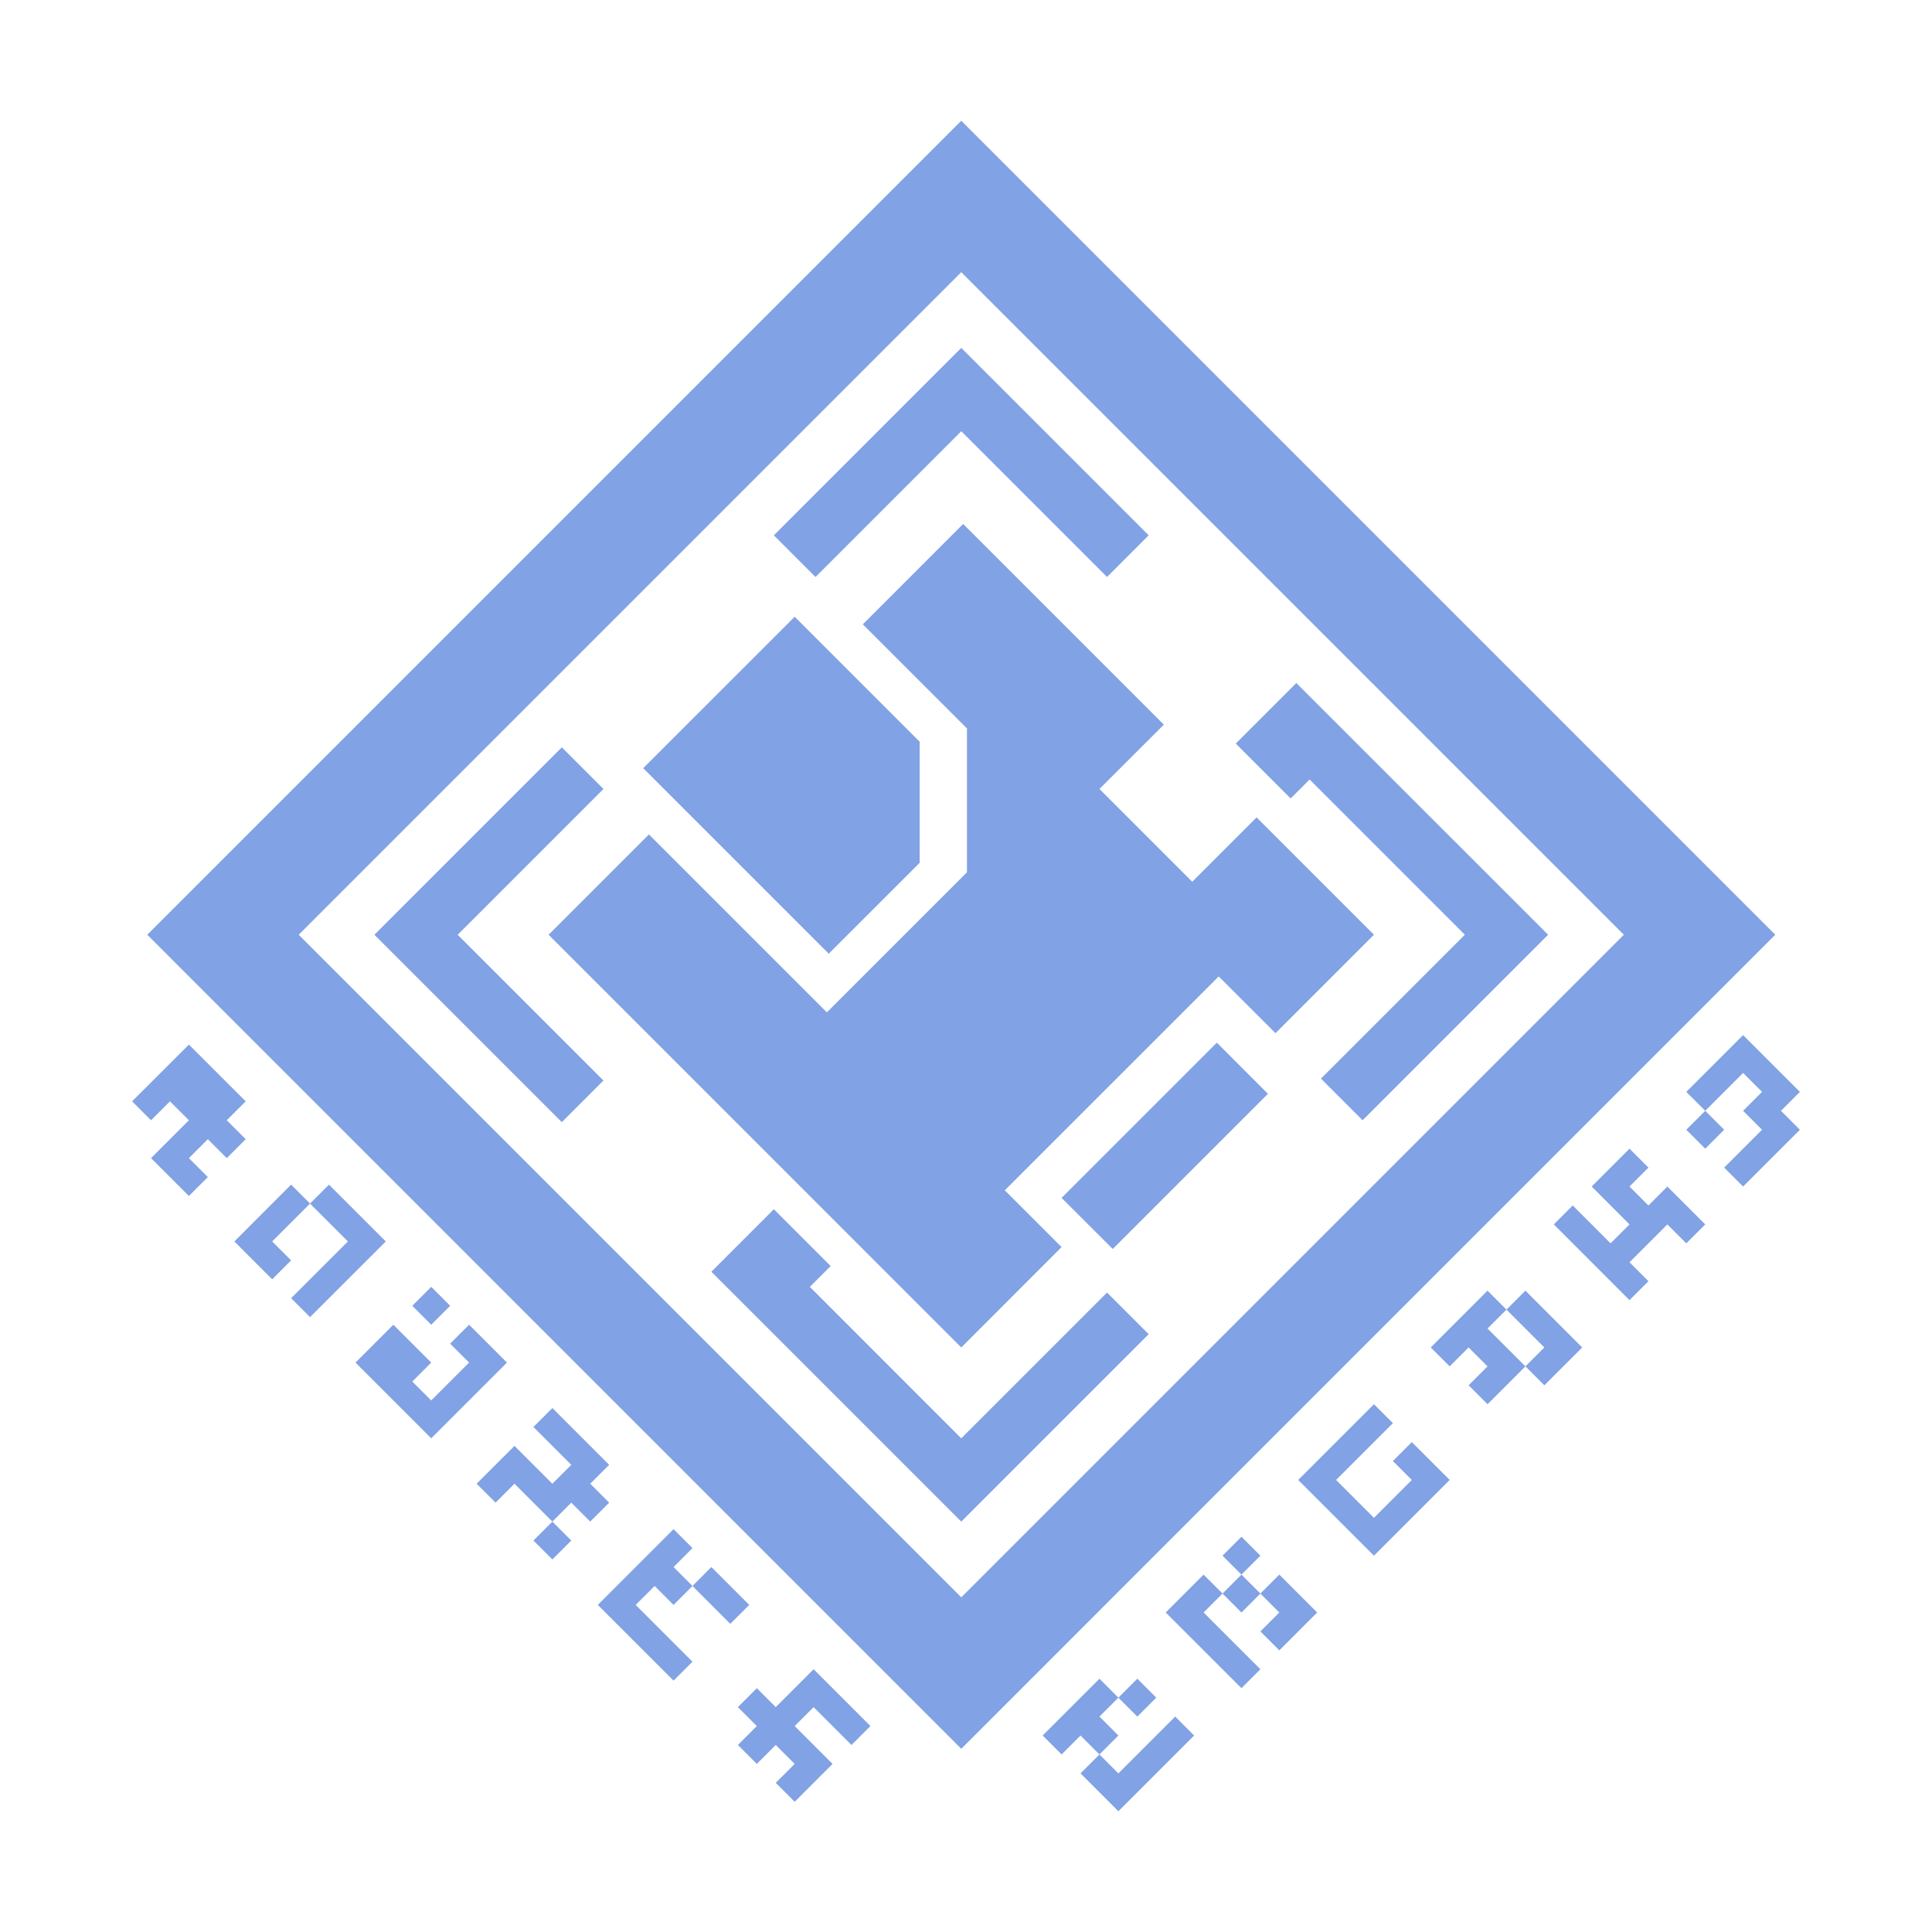 <?xml version="1.0" encoding="UTF-8" standalone="no"?><!DOCTYPE svg PUBLIC "-//W3C//DTD SVG 1.1//EN" "http://www.w3.org/Graphics/SVG/1.1/DTD/svg11.dtd"><svg width="100%" height="100%" viewBox="0 0 40 40" version="1.1" xmlns="http://www.w3.org/2000/svg" xmlns:xlink="http://www.w3.org/1999/xlink" xml:space="preserve" xmlns:serif="http://www.serif.com/" style="fill-rule:evenodd;clip-rule:evenodd;stroke-linejoin:round;stroke-miterlimit:2;"><rect id="plain-tellarite" x="0" y="0" width="40" height="40" style="fill:none;"/><g id="Tellarite"><path id="Tellarite1" serif:id="Tellarite" d="M24.331,35.54L24.723,35.932L23.155,37.5L22.371,36.716L22.763,36.324L23.155,36.716L24.331,35.54ZM15.669,34.952L15.277,35.344L15.669,35.736L15.277,36.128L15.669,36.52L16.061,36.128L16.453,36.52L16.061,36.912L16.453,37.304L17.237,36.52L16.453,35.736L16.845,35.344L17.629,36.128L18.021,35.736L16.845,34.56L16.061,35.344L15.669,34.952ZM21.587,35.932L21.979,36.324L22.371,35.932L22.763,36.324L23.155,35.932L22.763,35.54L23.155,35.148L22.763,34.756L21.587,35.932ZM36.755,19.353L19.902,2.5L3.049,19.353L19.902,36.207L36.755,19.353ZM23.547,34.756L23.939,35.148L23.547,35.54L23.155,35.148L23.547,34.756ZM24.919,32.601L24.135,33.385L25.703,34.952L26.095,34.56L24.919,33.385L25.311,32.993L24.919,32.601ZM13.945,31.66L12.377,33.228L13.945,34.796L14.337,34.404L13.161,33.228L13.553,32.836L13.945,33.228L14.337,32.836L13.945,32.444L14.337,32.052L13.945,31.66ZM26.487,32.601L27.27,33.385L26.487,34.169L26.095,33.777L26.487,33.385L26.095,32.993L25.703,33.385L25.311,32.993L25.703,32.601L26.095,32.993L26.487,32.601ZM14.728,32.444L15.512,33.228L15.12,33.62L14.337,32.836L14.728,32.444ZM33.62,19.353L19.902,5.635L6.184,19.353L19.902,33.071L33.62,19.353ZM25.703,31.817L26.095,32.209L25.703,32.601L25.311,32.209L25.703,31.817ZM11.828,31.895L11.436,32.287L11.044,31.895L11.436,31.503L11.828,31.895ZM28.446,29.073L26.878,30.641L28.446,32.209L30.014,30.641L29.23,29.857L28.838,30.249L29.23,30.641L28.446,31.425L27.662,30.641L28.838,29.465L28.446,29.073ZM19.902,29.779L16.767,26.643L17.198,26.212L16.022,25.036L14.728,26.33L19.902,31.503L23.782,27.623L22.92,26.761L19.902,29.779ZM11.436,29.152L11.044,29.544L11.828,30.328L11.436,30.719L10.652,29.936L9.868,30.719L10.26,31.111L10.652,30.719L11.436,31.503L11.828,31.111L12.22,31.503L12.612,31.111L12.22,30.719L12.612,30.328L11.436,29.152ZM8.144,27.427L7.36,28.211L8.928,29.779L10.496,28.211L9.712,27.427L9.32,27.819L9.712,28.211L8.928,28.995L8.536,28.603L8.928,28.211L8.144,27.427ZM30.798,27.506L31.582,28.289L30.798,29.073L30.406,28.681L30.798,28.289L30.406,27.898L30.014,28.289L29.622,27.898L30.798,26.722L31.19,27.114L31.582,26.722L32.758,27.898L31.974,28.681L31.582,28.289L31.974,27.898L31.19,27.114L30.798,27.506ZM19.941,10.848L17.864,12.926L20.02,15.081L20.02,18.06L17.119,20.96L13.435,17.276L11.358,19.353L19.902,27.898L21.979,25.82L20.803,24.644L25.232,20.216L26.408,21.391L28.446,19.353L26.016,16.923L24.684,18.256L22.763,16.335L24.096,15.003L19.941,10.848ZM8.928,26.643L8.536,27.035L8.928,27.427L9.32,27.035L8.928,26.643ZM5.635,25.703L6.027,26.095L5.635,26.487L4.852,25.703L6.027,24.527L6.419,24.919L6.811,24.527L7.987,25.703L6.419,27.27L6.027,26.878L7.203,25.703L6.419,24.919L5.635,25.703ZM33.737,23.782L32.954,24.566L33.737,25.35L33.345,25.742L32.562,24.958L32.17,25.35L33.737,26.918L34.129,26.526L33.737,26.134L34.521,25.35L34.913,25.742L35.305,25.35L34.521,24.566L34.129,24.958L33.737,24.566L34.129,24.174L33.737,23.782ZM26.251,22.646L25.193,21.587L21.979,24.801L23.038,25.859L26.251,22.646ZM3.911,21.627L2.735,22.802L3.127,23.194L3.519,22.802L3.911,23.194L3.127,23.978L3.911,24.762L4.303,24.37L3.911,23.978L4.303,23.586L4.695,23.978L5.087,23.586L4.695,23.194L5.087,22.802L3.911,21.627ZM36.089,21.431L34.913,22.606L35.305,22.998L36.089,22.214L36.481,22.606L36.089,22.998L36.481,23.39L35.697,24.174L36.089,24.566L37.265,23.39L36.873,22.998L37.265,22.606L36.089,21.431ZM35.697,23.39L35.305,22.998L34.913,23.39L35.305,23.782L35.697,23.39ZM9.476,19.353L12.494,16.335L11.632,15.473L7.752,19.353L11.632,23.233L12.494,22.371L9.476,19.353ZM32.052,19.353L26.839,14.141L25.585,15.395L26.722,16.531L27.114,16.139L30.328,19.353L27.349,22.332L28.211,23.194L32.052,19.353ZM16.453,12.769L19.04,15.356L19.04,17.864L17.158,19.745L13.317,15.904L16.453,12.769ZM19.902,7.203L16.022,11.083L16.884,11.946L19.902,8.928L22.92,11.946L23.782,11.083L19.902,7.203Z" style="fill:#81a2e4;"/></g></svg>
